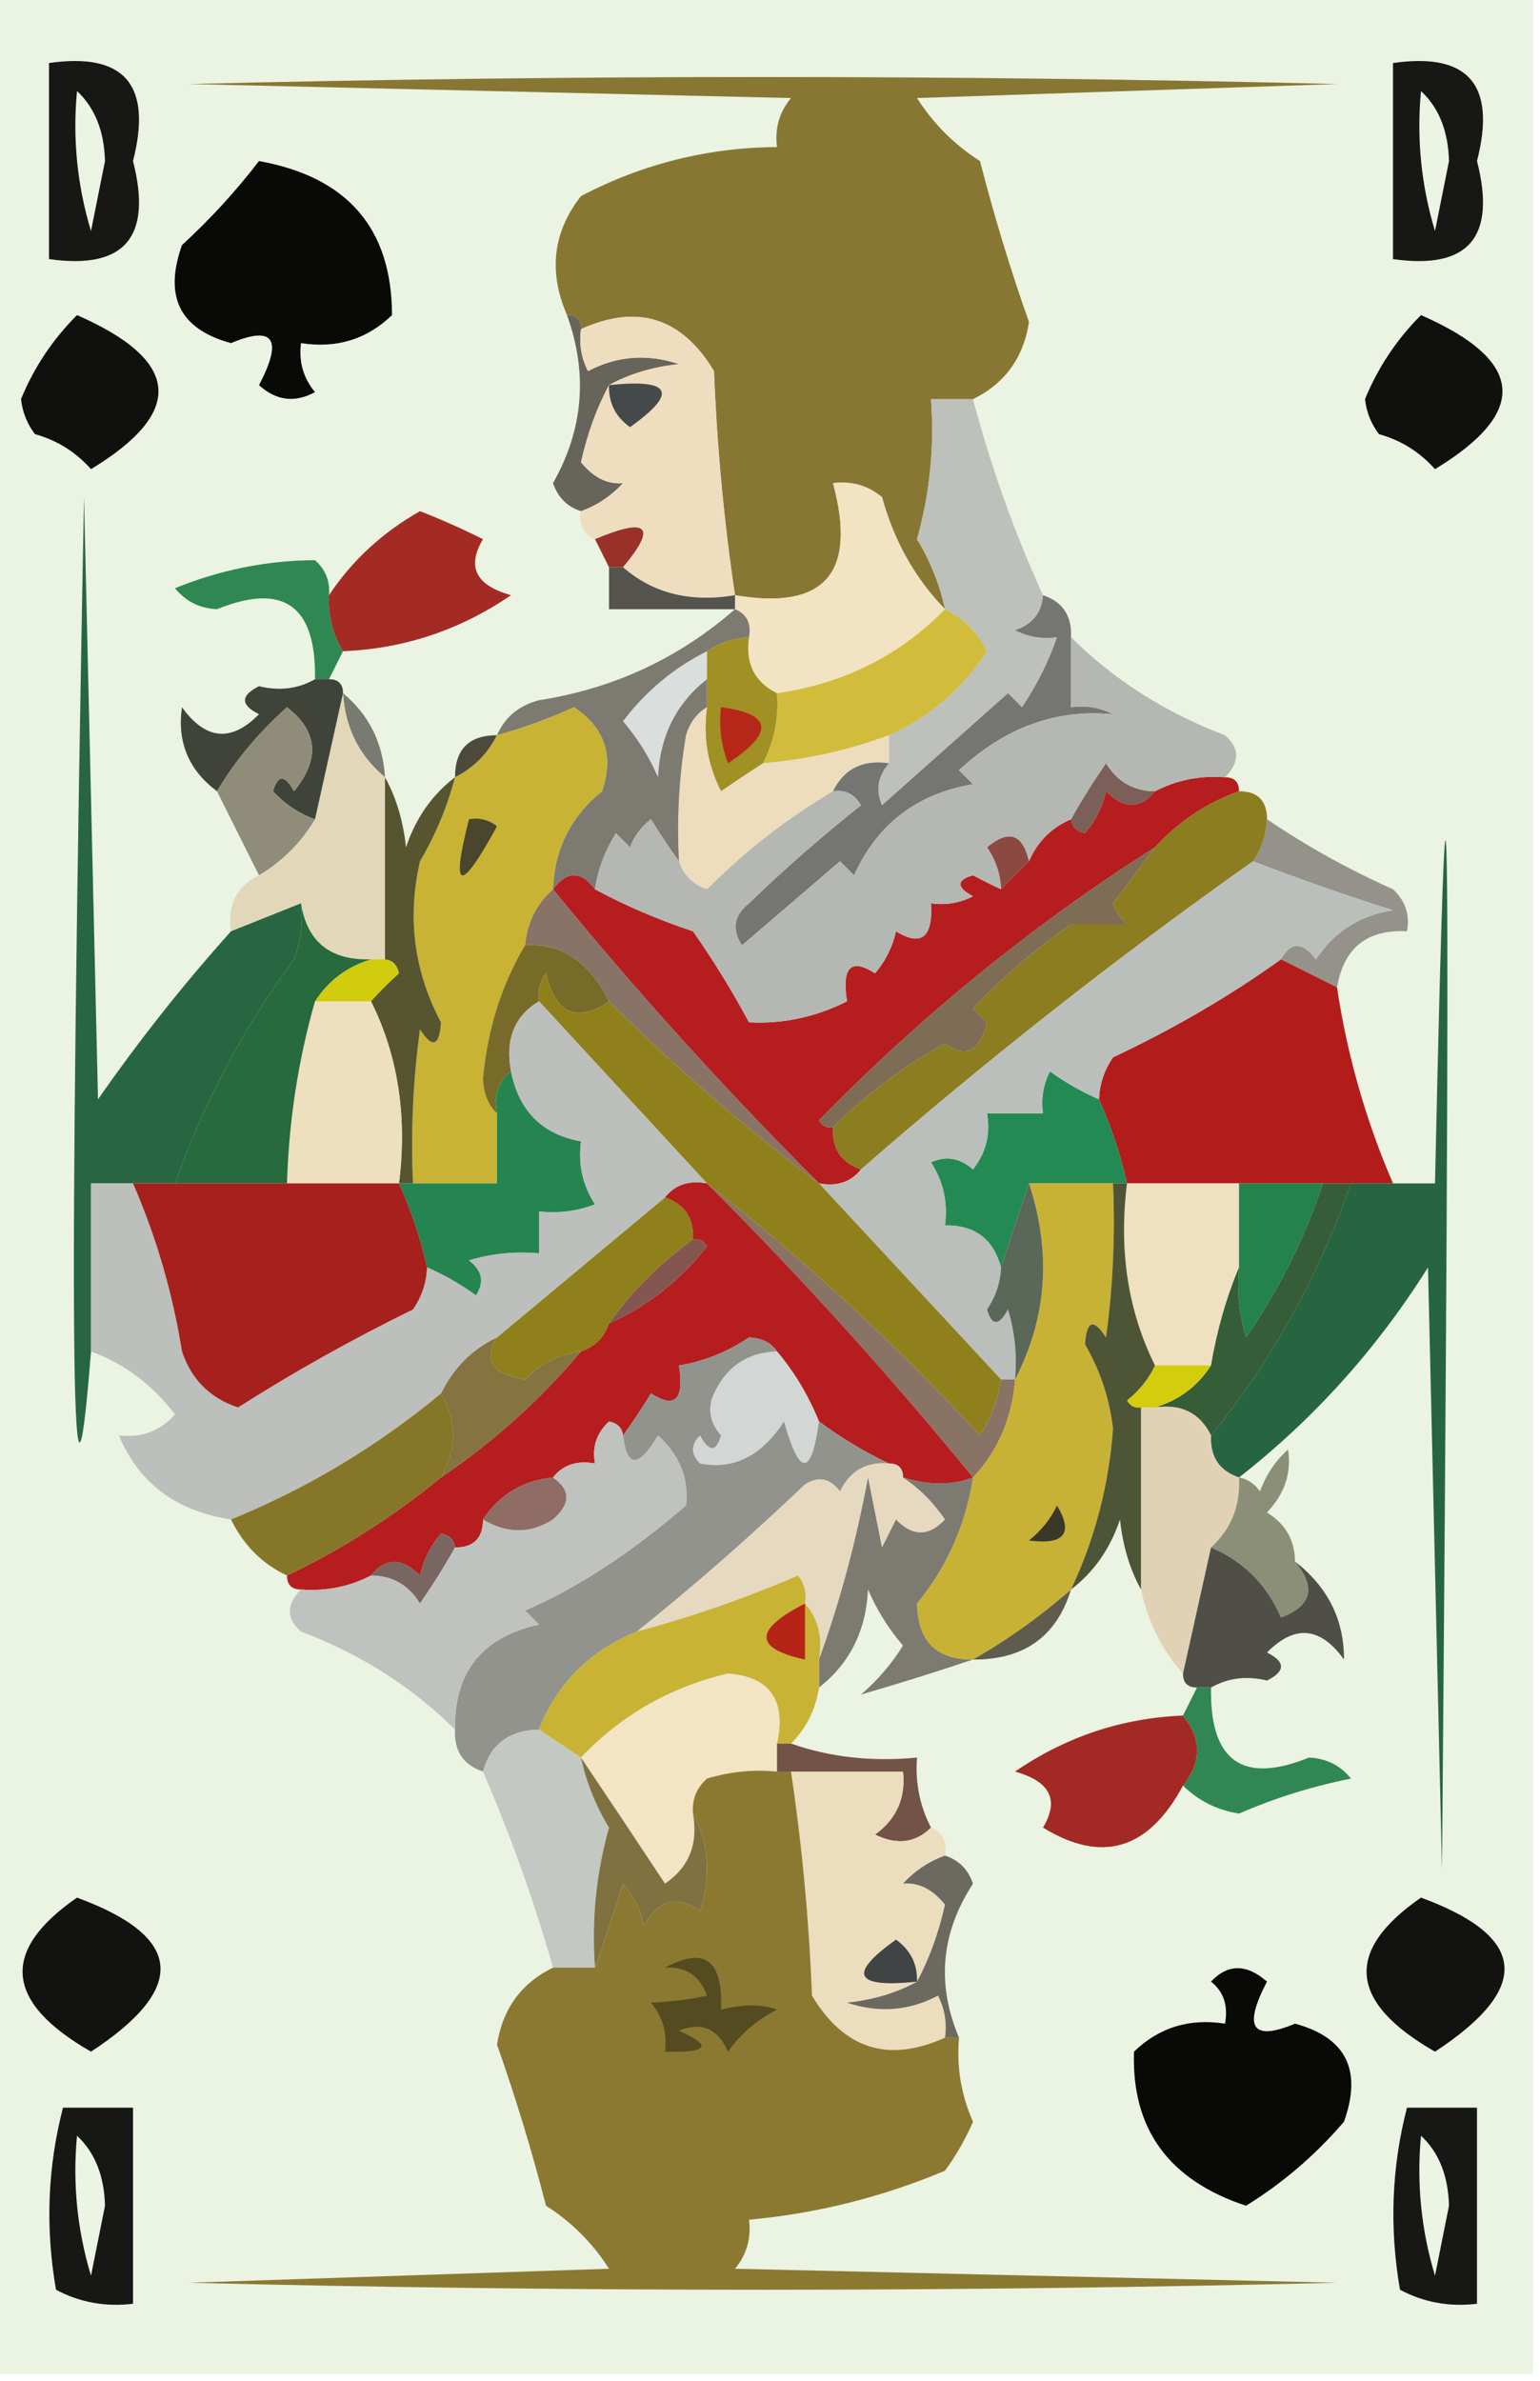 <?xml version="1.0" encoding="UTF-8"?>
<!DOCTYPE svg PUBLIC "-//W3C//DTD SVG 1.1//EN" "http://www.w3.org/Graphics/SVG/1.1/DTD/svg11.dtd">
<svg xmlns="http://www.w3.org/2000/svg" version="1.1" width="110px" height="170px" style="shape-rendering:geometricPrecision; text-rendering:geometricPrecision; image-rendering:optimizeQuality; fill-rule:evenodd; clip-rule:evenodd" xmlns:xlink="http://www.w3.org/1999/xlink">
<g><path style="opacity:1" fill="#ebf3e2" d="M -0.5,-0.5 C 36.167,-0.5 72.833,-0.5 109.5,-0.5C 109.5,56.167 109.5,112.833 109.5,169.5C 72.833,169.5 36.167,169.5 -0.5,169.5C -0.5,112.833 -0.5,56.167 -0.5,-0.5 Z"/></g>
<g><path style="opacity:1" fill="#171715" d="M 3.5,4.5 C 8.894,3.728 10.894,6.062 9.5,11.5C 10.894,16.938 8.894,19.272 3.5,18.5C 3.5,13.833 3.5,9.167 3.5,4.5 Z"/></g>
<g><path style="opacity:1" fill="#171715" d="M 99.5,4.5 C 104.894,3.728 106.894,6.062 105.5,11.5C 106.894,16.938 104.894,19.272 99.5,18.5C 99.5,13.833 99.5,9.167 99.5,4.5 Z"/></g>
<g><path style="opacity:1" fill="#ecf4e4" d="M 5.5,6.5 C 6.777,7.694 7.444,9.36 7.5,11.5C 7.167,13.167 6.833,14.833 6.5,16.5C 5.513,13.232 5.18,9.898 5.5,6.5 Z"/></g>
<g><path style="opacity:1" fill="#ecf4e4" d="M 101.5,6.5 C 102.777,7.694 103.444,9.36 103.5,11.5C 103.167,13.167 102.833,14.833 102.5,16.5C 101.513,13.232 101.18,9.898 101.5,6.5 Z"/></g>
<g><path style="opacity:1" fill="#090908" d="M 18.5,11.5 C 24.823,12.644 27.99,16.311 28,22.5C 26.211,24.229 24.044,24.896 21.5,24.5C 21.33,25.822 21.663,26.989 22.5,28C 21.056,28.78 19.723,28.614 18.5,27.5C 20.225,24.217 19.558,23.217 16.5,24.5C 12.853,23.514 11.686,21.181 13,17.5C 15.011,15.656 16.845,13.656 18.5,11.5 Z"/></g>
<g><path style="opacity:1" fill="#887732" d="M 69.5,28.5 C 68.5,28.5 67.5,28.5 66.5,28.5C 66.751,31.909 66.417,35.242 65.5,38.5C 66.457,40.075 67.123,41.742 67.5,43.5C 65.36,41.3 63.86,38.633 63,35.5C 61.989,34.663 60.822,34.33 59.5,34.5C 61.238,40.927 58.905,43.594 52.5,42.5C 51.715,37.248 51.215,31.915 51,26.5C 48.703,22.676 45.536,21.676 41.5,23.5C 41.5,22.833 41.167,22.5 40.5,22.5C 39.159,19.396 39.493,16.562 41.5,14C 45.896,11.7 50.562,10.534 55.5,10.5C 55.33,9.178 55.663,8.011 56.5,7C 42.167,6.667 27.833,6.333 13.5,6C 40.833,5.333 68.167,5.333 95.5,6C 85.5,6.333 75.5,6.667 65.5,7C 66.667,8.833 68.167,10.333 70,11.5C 71.01,15.427 72.177,19.261 73.5,23C 73.099,25.56 71.766,27.393 69.5,28.5 Z"/></g>
<g><path style="opacity:1" fill="#10100f" d="M 5.5,22.5 C 12.908,25.745 13.241,29.412 6.5,33.5C 5.41,32.273 4.076,31.44 2.5,31C 1.941,30.275 1.608,29.442 1.5,28.5C 2.432,26.235 3.765,24.235 5.5,22.5 Z"/></g>
<g><path style="opacity:1" fill="#10100f" d="M 101.5,22.5 C 108.908,25.745 109.241,29.412 102.5,33.5C 101.41,32.273 100.076,31.44 98.5,31C 97.942,30.275 97.608,29.442 97.5,28.5C 98.432,26.235 99.765,24.235 101.5,22.5 Z"/></g>
<g><path style="opacity:1" fill="#67645c" d="M 40.5,22.5 C 41.167,22.5 41.5,22.833 41.5,23.5C 41.35,24.552 41.517,25.552 42,26.5C 44.064,25.409 46.23,25.242 48.5,26C 46.618,26.198 44.952,26.698 43.5,27.5C 42.62,29.137 41.954,30.97 41.5,33C 42.384,34.098 43.384,34.598 44.5,34.5C 43.643,35.425 42.643,36.092 41.5,36.5C 40.522,36.189 39.855,35.522 39.5,34.5C 41.672,30.667 42.006,26.667 40.5,22.5 Z"/></g>
<g><path style="opacity:1" fill="#eedebf" d="M 52.5,42.5 C 49.302,43.036 46.635,42.369 44.5,40.5C 46.953,37.575 46.287,36.908 42.5,38.5C 41.662,38.158 41.328,37.492 41.5,36.5C 42.643,36.092 43.643,35.425 44.5,34.5C 43.384,34.598 42.384,34.098 41.5,33C 41.954,30.97 42.62,29.137 43.5,27.5C 44.952,26.698 46.618,26.198 48.5,26C 46.23,25.242 44.064,25.409 42,26.5C 41.517,25.552 41.35,24.552 41.5,23.5C 45.536,21.676 48.703,22.676 51,26.5C 51.215,31.915 51.715,37.248 52.5,42.5 Z"/></g>
<g><path style="opacity:1" fill="#464949" d="M 43.5,27.5 C 47.97,27.03 48.47,28.03 45,30.5C 43.961,29.756 43.461,28.756 43.5,27.5 Z"/></g>
<g><path style="opacity:1" fill="#f2e3c2" d="M 67.5,43.5 C 64.265,46.814 60.265,48.814 55.5,49.5C 53.896,48.713 53.229,47.38 53.5,45.5C 53.672,44.508 53.338,43.842 52.5,43.5C 52.5,43.167 52.5,42.833 52.5,42.5C 58.905,43.594 61.238,40.927 59.5,34.5C 60.822,34.33 61.989,34.663 63,35.5C 63.86,38.633 65.36,41.3 67.5,43.5 Z"/></g>
<g><path style="opacity:1" fill="#bdc0bb" d="M 69.5,28.5 C 70.773,33.319 72.439,37.985 74.5,42.5C 74.423,43.75 73.756,44.583 72.5,45C 73.448,45.483 74.448,45.65 75.5,45.5C 74.925,47.203 74.091,48.869 73,50.5C 72.667,50.167 72.333,49.833 72,49.5C 69,52.167 66,54.833 63,57.5C 62.53,56.423 62.697,55.423 63.5,54.5C 63.5,53.833 63.5,53.167 63.5,52.5C 66.401,51.209 68.734,49.209 70.5,46.5C 69.812,45.145 68.812,44.145 67.5,43.5C 67.123,41.742 66.457,40.075 65.5,38.5C 66.417,35.242 66.751,31.909 66.5,28.5C 67.5,28.5 68.5,28.5 69.5,28.5 Z"/></g>
<g><path style="opacity:1" fill="#993129" d="M 44.5,40.5 C 44.167,40.5 43.833,40.5 43.5,40.5C 43.167,39.833 42.833,39.167 42.5,38.5C 46.287,36.908 46.953,37.575 44.5,40.5 Z"/></g>
<g><path style="opacity:1" fill="#2f8852" d="M 23.5,42.5 C 23.433,43.959 23.766,45.292 24.5,46.5C 24.167,47.167 23.833,47.833 23.5,48.5C 23.167,48.5 22.833,48.5 22.5,48.5C 22.589,43.242 20.255,41.575 15.5,43.5C 14.263,43.444 13.263,42.944 12.5,42C 15.77,40.679 19.103,40.013 22.5,40C 23.252,40.671 23.586,41.504 23.5,42.5 Z"/></g>
<g><path style="opacity:1" fill="#a32b24" d="M 24.5,46.5 C 23.766,45.292 23.433,43.959 23.5,42.5C 25.143,40.027 27.31,38.027 30,36.5C 31.509,37.09 33.01,37.756 34.5,38.5C 33.318,40.467 33.985,41.8 36.5,42.5C 32.861,44.99 28.861,46.323 24.5,46.5 Z"/></g>
<g><path style="opacity:1" fill="#55544e" d="M 43.5,40.5 C 43.833,40.5 44.167,40.5 44.5,40.5C 46.635,42.369 49.302,43.036 52.5,42.5C 52.5,42.833 52.5,43.167 52.5,43.5C 49.5,43.5 46.5,43.5 43.5,43.5C 43.5,42.5 43.5,41.5 43.5,40.5 Z"/></g>
<g><path style="opacity:1" fill="#dadedd" d="M 50.5,46.5 C 50.5,47.167 50.5,47.833 50.5,48.5C 48.306,50.221 47.139,52.555 47,55.5C 46.364,54.034 45.531,52.7 44.5,51.5C 46.122,49.359 48.122,47.692 50.5,46.5 Z"/></g>
<g><path style="opacity:1" fill="#a19023" d="M 53.5,45.5 C 53.229,47.38 53.896,48.713 55.5,49.5C 55.634,51.291 55.301,52.958 54.5,54.5C 53.518,55.141 52.518,55.807 51.5,56.5C 50.534,54.604 50.201,52.604 50.5,50.5C 50.5,49.833 50.5,49.167 50.5,48.5C 50.5,47.833 50.5,47.167 50.5,46.5C 51.391,45.89 52.391,45.557 53.5,45.5 Z"/></g>
<g><path style="opacity:1" fill="#d2bc3c" d="M 67.5,43.5 C 68.812,44.145 69.812,45.145 70.5,46.5C 68.734,49.209 66.401,51.209 63.5,52.5C 60.598,53.578 57.598,54.244 54.5,54.5C 55.301,52.958 55.634,51.291 55.5,49.5C 60.265,48.814 64.265,46.814 67.5,43.5 Z"/></g>
<g><path style="opacity:1" fill="#797a71" d="M 24.5,49.5 C 26.346,51.03 27.346,53.03 27.5,55.5C 25.654,53.97 24.654,51.97 24.5,49.5 Z"/></g>
<g><path style="opacity:1" fill="#e3d7ba" d="M 24.5,49.5 C 24.654,51.97 25.654,53.97 27.5,55.5C 27.5,59.833 27.5,64.167 27.5,68.5C 27.167,68.5 26.833,68.5 26.5,68.5C 23.6,68.592 21.933,67.259 21.5,64.5C 19.833,65.167 18.167,65.833 16.5,66.5C 16.229,64.62 16.896,63.287 18.5,62.5C 20.167,61.5 21.5,60.167 22.5,58.5C 23.167,55.5 23.833,52.5 24.5,49.5 Z"/></g>
<g><path style="opacity:1" fill="#edddbd" d="M 50.5,50.5 C 50.201,52.604 50.534,54.604 51.5,56.5C 52.518,55.807 53.518,55.141 54.5,54.5C 57.598,54.244 60.598,53.578 63.5,52.5C 63.5,53.167 63.5,53.833 63.5,54.5C 61.62,54.229 60.287,54.896 59.5,56.5C 56.233,58.427 53.233,60.761 50.5,63.5C 49.478,63.145 48.811,62.478 48.5,61.5C 48.335,58.482 48.502,55.482 49,52.5C 49.278,51.584 49.778,50.917 50.5,50.5 Z"/></g>
<g><path style="opacity:1" fill="#b62719" d="M 51.5,50.5 C 55.157,50.974 55.324,52.307 52,54.5C 51.51,53.207 51.343,51.873 51.5,50.5 Z"/></g>
<g><path style="opacity:1" fill="#3f433a" d="M 22.5,48.5 C 22.833,48.5 23.167,48.5 23.5,48.5C 24.167,48.5 24.5,48.833 24.5,49.5C 23.833,52.5 23.167,55.5 22.5,58.5C 21.357,58.092 20.357,57.425 19.5,56.5C 19.846,55.304 20.346,55.304 21,56.5C 22.877,54.209 22.71,52.209 20.5,50.5C 18.469,52.31 16.802,54.31 15.5,56.5C 13.471,54.979 12.638,52.979 13,50.5C 14.688,52.848 16.522,53.015 18.5,51C 17.167,50.333 17.167,49.667 18.5,49C 19.959,49.355 21.293,49.189 22.5,48.5 Z"/></g>
<g><path style="opacity:1" fill="#4c4a3c" d="M 35.5,52.5 C 34.833,53.833 33.833,54.833 32.5,55.5C 32.5,53.5 33.5,52.5 35.5,52.5 Z"/></g>
<g><path style="opacity:1" fill="#7c5f58" d="M 82.5,56.5 C 81.458,57.791 80.292,57.791 79,56.5C 78.751,57.624 78.251,58.624 77.5,59.5C 76.893,59.376 76.56,59.043 76.5,58.5C 77.232,57.192 78.066,55.858 79,54.5C 79.816,55.823 80.983,56.489 82.5,56.5 Z"/></g>
<g><path style="opacity:1" fill="#b61d1e" d="M 87.5,55.5 C 88.167,55.5 88.5,55.833 88.5,56.5C 86.19,57.325 84.19,58.658 82.5,60.5C 73.814,66.006 65.814,72.506 58.5,80C 58.728,80.399 59.062,80.565 59.5,80.5C 59.427,82.027 60.094,83.027 61.5,83.5C 60.791,84.404 59.791,84.737 58.5,84.5C 51.775,77.779 45.441,70.779 39.5,63.5C 40.5,62.167 41.5,62.167 42.5,63.5C 44.693,64.68 47.026,65.68 49.5,66.5C 50.959,68.583 52.292,70.75 53.5,73C 55.936,73.124 58.269,72.624 60.5,71.5C 60.119,69.058 60.786,68.391 62.5,69.5C 63.251,68.624 63.751,67.624 64,66.5C 65.813,67.609 66.646,66.942 66.5,64.5C 67.552,64.65 68.552,64.483 69.5,64C 68.304,63.346 68.304,62.846 69.5,62.5C 70.183,62.863 70.85,63.196 71.5,63.5C 72.167,62.833 72.833,62.167 73.5,61.5C 74.1,60.1 75.1,59.1 76.5,58.5C 76.56,59.043 76.893,59.376 77.5,59.5C 78.251,58.624 78.751,57.624 79,56.5C 80.292,57.791 81.458,57.791 82.5,56.5C 84.042,55.699 85.709,55.366 87.5,55.5 Z"/></g>
<g><path style="opacity:1" fill="#8f8d7a" d="M 22.5,58.5 C 21.5,60.167 20.167,61.5 18.5,62.5C 17.5,60.5 16.5,58.5 15.5,56.5C 16.802,54.31 18.469,52.31 20.5,50.5C 22.71,52.209 22.877,54.209 21,56.5C 20.346,55.304 19.846,55.304 19.5,56.5C 20.357,57.425 21.357,58.092 22.5,58.5 Z"/></g>
<g><path style="opacity:1" fill="#757672" d="M 74.5,42.5 C 75.906,42.973 76.573,43.973 76.5,45.5C 76.5,47.167 76.5,48.833 76.5,50.5C 77.552,50.35 78.552,50.517 79.5,51C 75.436,50.613 71.769,51.946 68.5,55C 68.833,55.333 69.167,55.667 69.5,56C 65.5,56.669 62.667,58.836 61,62.5C 60.667,62.167 60.333,61.833 60,61.5C 57.667,63.5 55.333,65.5 53,67.5C 52.251,66.365 52.417,65.365 53.5,64.5C 56.049,62.041 58.715,59.707 61.5,57.5C 61.043,56.703 60.376,56.369 59.5,56.5C 60.287,54.896 61.62,54.229 63.5,54.5C 62.697,55.423 62.53,56.423 63,57.5C 66,54.833 69,52.167 72,49.5C 72.333,49.833 72.667,50.167 73,50.5C 74.091,48.869 74.925,47.203 75.5,45.5C 74.448,45.65 73.448,45.483 72.5,45C 73.756,44.583 74.423,43.75 74.5,42.5 Z"/></g>
<g><path style="opacity:1" fill="#7d7a72" d="M 52.5,43.5 C 53.338,43.842 53.672,44.508 53.5,45.5C 52.391,45.557 51.391,45.89 50.5,46.5C 48.122,47.692 46.122,49.359 44.5,51.5C 45.531,52.7 46.364,54.034 47,55.5C 47.139,52.555 48.306,50.221 50.5,48.5C 50.5,49.167 50.5,49.833 50.5,50.5C 49.778,50.917 49.278,51.584 49,52.5C 48.502,55.482 48.335,58.482 48.5,61.5C 47.842,60.602 47.176,59.602 46.5,58.5C 45.808,59.025 45.308,59.692 45,60.5C 44.667,60.167 44.333,59.833 44,59.5C 43.209,60.745 42.709,62.078 42.5,63.5C 41.5,62.167 40.5,62.167 39.5,63.5C 39.595,60.642 40.762,58.309 43,56.5C 43.867,53.962 43.2,51.962 41,50.5C 39.2,51.319 37.366,51.986 35.5,52.5C 36.058,51.21 37.058,50.377 38.5,50C 43.816,49.174 48.483,47.008 52.5,43.5 Z"/></g>
<g><path style="opacity:1" fill="#8c4942" d="M 73.5,61.5 C 72.833,62.167 72.167,62.833 71.5,63.5C 71.461,62.417 71.127,61.417 70.5,60.5C 72.052,59.202 73.052,59.535 73.5,61.5 Z"/></g>
<g><path style="opacity:1" fill="#897367" d="M 39.5,63.5 C 45.441,70.779 51.775,77.779 58.5,84.5C 53.174,80.504 48.174,76.171 43.5,71.5C 42.079,68.657 40.079,67.324 37.5,67.5C 37.66,65.847 38.326,64.514 39.5,63.5 Z"/></g>
<g><path style="opacity:1" fill="#8c7d20" d="M 88.5,56.5 C 89.833,56.5 90.5,57.167 90.5,58.5C 90.443,59.609 90.11,60.609 89.5,61.5C 79.804,68.351 70.47,75.684 61.5,83.5C 60.094,83.027 59.427,82.027 59.5,80.5C 61.865,78.14 64.532,76.14 67.5,74.5C 68.965,75.609 69.965,75.109 70.5,73C 70.167,72.667 69.833,72.333 69.5,72C 71.607,69.773 73.94,67.773 76.5,66C 77.833,66 79.167,66 80.5,66C 80.043,65.586 79.709,65.086 79.5,64.5C 80.524,63.148 81.524,61.815 82.5,60.5C 84.19,58.658 86.19,57.325 88.5,56.5 Z"/></g>
<g><path style="opacity:1" fill="#c8b335" d="M 39.5,63.5 C 38.326,64.514 37.66,65.847 37.5,67.5C 35.822,70.325 34.822,73.491 34.5,77C 34.528,78.07 34.861,78.903 35.5,79.5C 35.5,81.167 35.5,82.833 35.5,84.5C 33.5,84.5 31.5,84.5 29.5,84.5C 29.335,80.818 29.501,77.152 30,73.5C 30.889,74.888 31.389,74.722 31.5,73C 29.576,69.374 29.076,65.54 30,61.5C 31.122,59.593 31.955,57.593 32.5,55.5C 33.833,54.833 34.833,53.833 35.5,52.5C 37.366,51.986 39.2,51.319 41,50.5C 43.2,51.962 43.867,53.962 43,56.5C 40.762,58.309 39.595,60.642 39.5,63.5 Z"/></g>
<g><path style="opacity:1" fill="#4a452d" d="M 33.5,58.5 C 34.239,58.369 34.906,58.536 35.5,59C 32.852,63.833 32.185,63.666 33.5,58.5 Z"/></g>
<g><path style="opacity:1" fill="#b5b7b3" d="M 76.5,45.5 C 79.557,48.544 83.223,50.877 87.5,52.5C 88.562,53.425 88.562,54.425 87.5,55.5C 85.709,55.366 84.042,55.699 82.5,56.5C 80.983,56.489 79.816,55.823 79,54.5C 78.066,55.858 77.232,57.192 76.5,58.5C 75.1,59.1 74.1,60.1 73.5,61.5C 73.052,59.535 72.052,59.202 70.5,60.5C 71.127,61.417 71.461,62.417 71.5,63.5C 70.85,63.196 70.183,62.863 69.5,62.5C 68.304,62.846 68.304,63.346 69.5,64C 68.552,64.483 67.552,64.65 66.5,64.5C 66.646,66.942 65.813,67.609 64,66.5C 63.751,67.624 63.251,68.624 62.5,69.5C 60.786,68.391 60.119,69.058 60.5,71.5C 58.269,72.624 55.936,73.124 53.5,73C 52.292,70.75 50.959,68.583 49.5,66.5C 47.026,65.68 44.693,64.68 42.5,63.5C 42.709,62.078 43.209,60.745 44,59.5C 44.333,59.833 44.667,60.167 45,60.5C 45.308,59.692 45.808,59.025 46.5,58.5C 47.176,59.602 47.842,60.602 48.5,61.5C 48.811,62.478 49.478,63.145 50.5,63.5C 53.233,60.761 56.233,58.427 59.5,56.5C 60.376,56.369 61.043,56.703 61.5,57.5C 58.715,59.707 56.049,62.041 53.5,64.5C 52.417,65.365 52.251,66.365 53,67.5C 55.333,65.5 57.667,63.5 60,61.5C 60.333,61.833 60.667,62.167 61,62.5C 62.667,58.836 65.5,56.669 69.5,56C 69.167,55.667 68.833,55.333 68.5,55C 71.769,51.946 75.436,50.613 79.5,51C 78.552,50.517 77.552,50.35 76.5,50.5C 76.5,48.833 76.5,47.167 76.5,45.5 Z"/></g>
<g><path style="opacity:1" fill="#276640" d="M 16.5,66.5 C 18.167,65.833 19.833,65.167 21.5,64.5C 21.657,65.873 21.49,67.207 21,68.5C 17.378,73.412 14.544,78.745 12.5,84.5C 11.5,84.5 10.5,84.5 9.5,84.5C 8.5,84.5 7.5,84.5 6.5,84.5C 6.5,88.5 6.5,92.5 6.5,96.5C 5.059,114.802 4.892,94.469 6,35.5C 6.333,49.833 6.667,64.167 7,78.5C 9.934,74.288 13.101,70.288 16.5,66.5 Z"/></g>
<g><path style="opacity:1" fill="#7e6d54" d="M 82.5,60.5 C 81.524,61.815 80.524,63.148 79.5,64.5C 79.709,65.086 80.043,65.586 80.5,66C 79.167,66 77.833,66 76.5,66C 73.94,67.773 71.607,69.773 69.5,72C 69.833,72.333 70.167,72.667 70.5,73C 69.965,75.109 68.965,75.609 67.5,74.5C 64.532,76.14 61.865,78.14 59.5,80.5C 59.062,80.565 58.728,80.399 58.5,80C 65.814,72.506 73.814,66.006 82.5,60.5 Z"/></g>
<g><path style="opacity:1" fill="#786b2a" d="M 43.5,71.5 C 41.198,73.077 39.698,72.411 39,69.5C 38.536,70.094 38.369,70.761 38.5,71.5C 36.744,72.552 36.077,74.219 36.5,76.5C 35.596,77.209 35.263,78.209 35.5,79.5C 34.861,78.903 34.528,78.07 34.5,77C 34.822,73.491 35.822,70.325 37.5,67.5C 40.079,67.324 42.079,68.657 43.5,71.5 Z"/></g>
<g><path style="opacity:1" fill="#94928a" d="M 90.5,58.5 C 93.312,60.408 96.312,62.075 99.5,63.5C 100.386,64.325 100.719,65.325 100.5,66.5C 97.656,66.343 95.989,67.676 95.5,70.5C 94.167,69.833 92.833,69.167 91.5,68.5C 92.189,67.226 93.023,67.226 94,68.5C 95.319,66.513 97.152,65.346 99.5,65C 96.106,63.925 92.772,62.758 89.5,61.5C 90.11,60.609 90.443,59.609 90.5,58.5 Z"/></g>
<g><path style="opacity:1" fill="#d2cc0f" d="M 26.5,68.5 C 26.833,68.5 27.167,68.5 27.5,68.5C 28.043,68.56 28.376,68.893 28.5,69.5C 27.757,70.182 27.091,70.849 26.5,71.5C 25.167,71.5 23.833,71.5 22.5,71.5C 23.448,70.022 24.781,69.022 26.5,68.5 Z"/></g>
<g><path style="opacity:1" fill="#575530" d="M 27.5,55.5 C 28.302,56.952 28.802,58.618 29,60.5C 29.697,58.416 30.864,56.749 32.5,55.5C 31.955,57.593 31.122,59.593 30,61.5C 29.076,65.54 29.576,69.374 31.5,73C 31.389,74.722 30.889,74.888 30,73.5C 29.501,77.152 29.335,80.818 29.5,84.5C 29.167,84.5 28.833,84.5 28.5,84.5C 29.097,79.706 28.43,75.373 26.5,71.5C 27.091,70.849 27.757,70.182 28.5,69.5C 28.376,68.893 28.043,68.56 27.5,68.5C 27.5,64.167 27.5,59.833 27.5,55.5 Z"/></g>
<g><path style="opacity:1" fill="#eedfbf" d="M 22.5,71.5 C 23.833,71.5 25.167,71.5 26.5,71.5C 28.43,75.373 29.097,79.706 28.5,84.5C 25.833,84.5 23.167,84.5 20.5,84.5C 20.631,80.048 21.298,75.714 22.5,71.5 Z"/></g>
<g><path style="opacity:1" fill="#276a3e" d="M 21.5,64.5 C 21.933,67.259 23.6,68.592 26.5,68.5C 24.781,69.022 23.448,70.022 22.5,71.5C 21.298,75.714 20.631,80.048 20.5,84.5C 17.833,84.5 15.167,84.5 12.5,84.5C 14.544,78.745 17.378,73.412 21,68.5C 21.49,67.207 21.657,65.873 21.5,64.5 Z"/></g>
<g><path style="opacity:1" fill="#b21d1c" d="M 91.5,68.5 C 92.833,69.167 94.167,69.833 95.5,70.5C 96.228,75.348 97.561,80.015 99.5,84.5C 98.5,84.5 97.5,84.5 96.5,84.5C 95.833,84.5 95.167,84.5 94.5,84.5C 92.5,84.5 90.5,84.5 88.5,84.5C 85.833,84.5 83.167,84.5 80.5,84.5C 80.029,82.421 79.363,80.421 78.5,78.5C 78.539,77.417 78.873,76.417 79.5,75.5C 83.851,73.451 87.851,71.118 91.5,68.5 Z"/></g>
<g><path style="opacity:1" fill="#248a53" d="M 78.5,78.5 C 79.363,80.421 80.029,82.421 80.5,84.5C 80.167,84.5 79.833,84.5 79.5,84.5C 77.5,84.5 75.5,84.5 73.5,84.5C 72.833,86.5 72.167,88.5 71.5,90.5C 70.952,88.468 69.619,87.468 67.5,87.5C 67.713,85.856 67.38,84.356 66.5,83C 67.549,82.508 68.549,82.674 69.5,83.5C 70.429,82.311 70.762,80.978 70.5,79.5C 71.833,79.5 73.167,79.5 74.5,79.5C 74.35,78.448 74.517,77.448 75,76.5C 76.113,77.305 77.279,77.972 78.5,78.5 Z"/></g>
<g><path style="opacity:1" fill="#258550" d="M 36.5,76.5 C 37.069,79.335 38.736,81.001 41.5,81.5C 41.286,83.144 41.62,84.644 42.5,86C 41.207,86.49 39.873,86.657 38.5,86.5C 38.5,87.5 38.5,88.5 38.5,89.5C 36.801,89.34 35.134,89.507 33.5,90C 34.451,90.718 34.617,91.551 34,92.5C 32.887,91.695 31.721,91.028 30.5,90.5C 30.029,88.421 29.363,86.421 28.5,84.5C 28.833,84.5 29.167,84.5 29.5,84.5C 31.5,84.5 33.5,84.5 35.5,84.5C 35.5,82.833 35.5,81.167 35.5,79.5C 35.263,78.209 35.596,77.209 36.5,76.5 Z"/></g>
<g><path style="opacity:1" fill="#bbbfbc" d="M 89.5,61.5 C 92.772,62.758 96.106,63.925 99.5,65C 97.152,65.346 95.319,66.513 94,68.5C 93.023,67.226 92.189,67.226 91.5,68.5C 87.851,71.118 83.851,73.451 79.5,75.5C 78.873,76.417 78.539,77.417 78.5,78.5C 77.279,77.972 76.113,77.305 75,76.5C 74.517,77.448 74.35,78.448 74.5,79.5C 73.167,79.5 71.833,79.5 70.5,79.5C 70.762,80.978 70.429,82.311 69.5,83.5C 68.549,82.674 67.549,82.508 66.5,83C 67.38,84.356 67.713,85.856 67.5,87.5C 69.619,87.468 70.952,88.468 71.5,90.5C 71.461,91.583 71.127,92.583 70.5,93.5C 70.846,94.696 71.346,94.696 72,93.5C 72.493,95.134 72.66,96.801 72.5,98.5C 72.167,98.5 71.833,98.5 71.5,98.5C 67.195,93.859 62.861,89.193 58.5,84.5C 59.791,84.737 60.791,84.404 61.5,83.5C 70.47,75.684 79.804,68.351 89.5,61.5 Z"/></g>
<g><path style="opacity:1" fill="#8f801c" d="M 43.5,71.5 C 48.174,76.171 53.174,80.504 58.5,84.5C 62.861,89.193 67.195,93.859 71.5,98.5C 71.291,99.922 70.791,101.255 70,102.5C 63.962,95.961 57.462,89.961 50.5,84.5C 46.472,80.141 42.472,75.807 38.5,71.5C 38.369,70.761 38.536,70.094 39,69.5C 39.698,72.411 41.198,73.077 43.5,71.5 Z"/></g>
<g><path style="opacity:1" fill="#c8b236" d="M 73.5,84.5 C 75.5,84.5 77.5,84.5 79.5,84.5C 79.665,88.182 79.499,91.848 79,95.5C 78.111,94.112 77.611,94.278 77.5,96C 78.578,97.844 79.245,99.844 79.5,102C 79.208,106.038 78.208,109.872 76.5,113.5C 74.305,115.424 71.972,117.091 69.5,118.5C 66.879,118.523 65.545,117.189 65.5,114.5C 67.638,111.888 68.972,108.888 69.5,105.5C 71.293,103.574 72.293,101.241 72.5,98.5C 74.786,94.103 75.12,89.436 73.5,84.5 Z"/></g>
<g><path style="opacity:1" fill="#efe0c0" d="M 80.5,84.5 C 83.167,84.5 85.833,84.5 88.5,84.5C 88.5,86.5 88.5,88.5 88.5,90.5C 87.593,92.657 86.927,94.99 86.5,97.5C 85.167,97.5 83.833,97.5 82.5,97.5C 80.57,93.627 79.903,89.294 80.5,84.5 Z"/></g>
<g><path style="opacity:1" fill="#24824d" d="M 88.5,84.5 C 90.5,84.5 92.5,84.5 94.5,84.5C 93.207,88.419 91.374,92.085 89,95.5C 88.507,93.866 88.34,92.199 88.5,90.5C 88.5,88.5 88.5,86.5 88.5,84.5 Z"/></g>
<g><path style="opacity:1" fill="#266540" d="M 88.5,105.5 C 87.094,105.027 86.427,104.027 86.5,102.5C 90.844,97.153 94.177,91.153 96.5,84.5C 97.5,84.5 98.5,84.5 99.5,84.5C 100.5,84.5 101.5,84.5 102.5,84.5C 103.481,39.875 103.648,56.208 103,133.5C 102.667,119.167 102.333,104.833 102,90.5C 98.346,96.318 93.846,101.318 88.5,105.5 Z"/></g>
<g><path style="opacity:1" fill="#897364" d="M 50.5,84.5 C 57.462,89.961 63.962,95.961 70,102.5C 70.791,101.255 71.291,99.922 71.5,98.5C 71.833,98.5 72.167,98.5 72.5,98.5C 72.293,101.241 71.293,103.574 69.5,105.5C 63.559,98.221 57.225,91.221 50.5,84.5 Z"/></g>
<g><path style="opacity:1" fill="#90801b" d="M 47.5,85.5 C 48.906,85.973 49.573,86.973 49.5,88.5C 47.167,90.167 45.167,92.167 43.5,94.5C 43.167,95.5 42.5,96.167 41.5,96.5C 39.956,96.703 38.622,97.37 37.5,98.5C 35.129,98.108 34.462,97.108 35.5,95.5C 39.5,92.167 43.5,88.833 47.5,85.5 Z"/></g>
<g><path style="opacity:1" fill="#b61d1e" d="M 47.5,85.5 C 48.209,84.596 49.209,84.263 50.5,84.5C 57.225,91.221 63.559,98.221 69.5,105.5C 68.027,106.071 66.36,106.071 64.5,105.5C 64.5,104.833 64.167,104.5 63.5,104.5C 61.78,103.692 60.113,102.692 58.5,101.5C 57.737,99.632 56.737,97.965 55.5,96.5C 55.083,95.876 54.416,95.543 53.5,95.5C 51.944,96.547 50.277,97.214 48.5,97.5C 48.881,99.942 48.214,100.609 46.5,99.5C 45.824,100.602 45.158,101.602 44.5,102.5C 44.44,101.957 44.107,101.624 43.5,101.5C 42.614,102.325 42.281,103.325 42.5,104.5C 41.209,104.263 40.209,104.596 39.5,105.5C 37.336,105.721 35.67,106.721 34.5,108.5C 34.5,109.833 33.833,110.5 32.5,110.5C 32.44,109.957 32.107,109.624 31.5,109.5C 30.749,110.376 30.249,111.376 30,112.5C 28.708,111.209 27.542,111.209 26.5,112.5C 24.958,113.301 23.291,113.634 21.5,113.5C 20.833,113.5 20.5,113.167 20.5,112.5C 24.363,110.668 28.03,108.335 31.5,105.5C 35.252,102.959 38.585,99.959 41.5,96.5C 42.5,96.167 43.167,95.5 43.5,94.5C 46.225,93.287 48.559,91.454 50.5,89C 50.272,88.601 49.938,88.435 49.5,88.5C 49.573,86.973 48.906,85.973 47.5,85.5 Z"/></g>
<g><path style="opacity:1" fill="#835750" d="M 49.5,88.5 C 49.938,88.435 50.272,88.601 50.5,89C 48.559,91.454 46.225,93.287 43.5,94.5C 45.167,92.167 47.167,90.167 49.5,88.5 Z"/></g>
<g><path style="opacity:1" fill="#5b6759" d="M 73.5,84.5 C 75.12,89.436 74.786,94.103 72.5,98.5C 72.66,96.801 72.493,95.134 72,93.5C 71.346,94.696 70.846,94.696 70.5,93.5C 71.127,92.583 71.461,91.583 71.5,90.5C 72.167,88.5 72.833,86.5 73.5,84.5 Z"/></g>
<g><path style="opacity:1" fill="#345d38" d="M 94.5,84.5 C 95.167,84.5 95.833,84.5 96.5,84.5C 94.177,91.153 90.844,97.153 86.5,102.5C 85.713,100.896 84.38,100.229 82.5,100.5C 84.219,99.978 85.552,98.978 86.5,97.5C 86.927,94.99 87.593,92.657 88.5,90.5C 88.34,92.199 88.507,93.866 89,95.5C 91.374,92.085 93.207,88.419 94.5,84.5 Z"/></g>
<g><path style="opacity:1" fill="#85743f" d="M 35.5,95.5 C 34.462,97.108 35.129,98.108 37.5,98.5C 38.622,97.37 39.956,96.703 41.5,96.5C 38.585,99.959 35.252,102.959 31.5,105.5C 32.641,103.451 32.641,101.451 31.5,99.5C 32.402,97.659 33.736,96.326 35.5,95.5 Z"/></g>
<g><path style="opacity:1" fill="#d3cd0e" d="M 82.5,97.5 C 83.833,97.5 85.167,97.5 86.5,97.5C 85.552,98.978 84.219,99.978 82.5,100.5C 82.167,100.5 81.833,100.5 81.5,100.5C 81.062,100.565 80.728,100.399 80.5,100C 81.38,99.292 82.047,98.458 82.5,97.5 Z"/></g>
<g><path style="opacity:1" fill="#d2d6d4" d="M 55.5,96.5 C 56.737,97.965 57.737,99.632 58.5,101.5C 57.947,105.456 57.114,105.456 56,101.5C 54.399,103.972 52.399,104.972 50,104.5C 49.333,103.833 49.333,103.167 50,102.5C 50.654,103.696 51.154,103.696 51.5,102.5C 50.674,101.549 50.508,100.549 51,99.5C 51.908,97.561 53.408,96.561 55.5,96.5 Z"/></g>
<g><path style="opacity:1" fill="#e1d2b6" d="M 81.5,100.5 C 81.833,100.5 82.167,100.5 82.5,100.5C 84.38,100.229 85.713,100.896 86.5,102.5C 86.427,104.027 87.094,105.027 88.5,105.5C 88.609,107.514 87.942,109.18 86.5,110.5C 85.833,113.5 85.167,116.5 84.5,119.5C 82.993,117.819 81.993,115.819 81.5,113.5C 81.5,109.167 81.5,104.833 81.5,100.5 Z"/></g>
<g><path style="opacity:1" fill="#bcbfbb" d="M 38.5,71.5 C 42.472,75.807 46.472,80.141 50.5,84.5C 49.209,84.263 48.209,84.596 47.5,85.5C 43.5,88.833 39.5,92.167 35.5,95.5C 33.736,96.326 32.402,97.659 31.5,99.5C 26.97,103.266 21.97,106.266 16.5,108.5C 12.575,107.9 9.908,105.9 8.5,102.5C 10.103,102.688 11.437,102.188 12.5,101C 10.886,98.873 8.886,97.373 6.5,96.5C 6.5,92.5 6.5,88.5 6.5,84.5C 7.5,84.5 8.5,84.5 9.5,84.5C 11.164,88.329 12.331,92.329 13,96.5C 13.667,98.5 15,99.833 17,100.5C 20.988,97.964 25.154,95.63 29.5,93.5C 30.127,92.583 30.461,91.583 30.5,90.5C 31.721,91.028 32.887,91.695 34,92.5C 34.617,91.551 34.451,90.718 33.5,90C 35.134,89.507 36.801,89.34 38.5,89.5C 38.5,88.5 38.5,87.5 38.5,86.5C 39.873,86.657 41.207,86.49 42.5,86C 41.62,84.644 41.286,83.144 41.5,81.5C 38.736,81.001 37.069,79.335 36.5,76.5C 36.077,74.219 36.744,72.552 38.5,71.5 Z"/></g>
<g><path style="opacity:1" fill="#a6201d" d="M 9.5,84.5 C 10.5,84.5 11.5,84.5 12.5,84.5C 15.167,84.5 17.833,84.5 20.5,84.5C 23.167,84.5 25.833,84.5 28.5,84.5C 29.363,86.421 30.029,88.421 30.5,90.5C 30.461,91.583 30.127,92.583 29.5,93.5C 25.154,95.63 20.988,97.964 17,100.5C 15,99.833 13.667,98.5 13,96.5C 12.331,92.329 11.164,88.329 9.5,84.5 Z"/></g>
<g><path style="opacity:1" fill="#93938d" d="M 55.5,96.5 C 53.408,96.561 51.908,97.561 51,99.5C 50.508,100.549 50.674,101.549 51.5,102.5C 51.154,103.696 50.654,103.696 50,102.5C 49.333,103.167 49.333,103.833 50,104.5C 52.399,104.972 54.399,103.972 56,101.5C 57.114,105.456 57.947,105.456 58.5,101.5C 60.113,102.692 61.78,103.692 63.5,104.5C 61.876,104.36 60.71,105.027 60,106.5C 59.282,105.549 58.449,105.383 57.5,106C 53.533,109.773 49.533,113.273 45.5,116.5C 42.145,117.855 39.811,120.189 38.5,123.5C 36.368,123.554 35.035,124.554 34.5,126.5C 33.094,126.027 32.427,125.027 32.5,123.5C 32.429,119.399 34.429,116.899 38.5,116C 38.167,115.667 37.833,115.333 37.5,115C 41.198,113.416 45.031,110.916 49,107.5C 49.215,105.58 48.548,103.914 47,102.5C 45.608,104.842 44.775,104.842 44.5,102.5C 45.158,101.602 45.824,100.602 46.5,99.5C 48.214,100.609 48.881,99.942 48.5,97.5C 50.277,97.214 51.944,96.547 53.5,95.5C 54.416,95.543 55.083,95.876 55.5,96.5 Z"/></g>
<g><path style="opacity:1" fill="#e6d9bf" d="M 63.5,104.5 C 64.167,104.5 64.5,104.833 64.5,105.5C 65.66,106.265 66.66,107.265 67.5,108.5C 66.349,109.731 65.183,109.731 64,108.5C 63.667,109.167 63.333,109.833 63,110.5C 62.667,108.833 62.333,107.167 62,105.5C 61.161,110.048 59.995,114.381 58.5,118.5C 58.768,116.901 58.434,115.568 57.5,114.5C 57.631,113.761 57.464,113.094 57,112.5C 53.315,114.096 49.481,115.429 45.5,116.5C 49.533,113.273 53.533,109.773 57.5,106C 58.449,105.383 59.282,105.549 60,106.5C 60.71,105.027 61.876,104.36 63.5,104.5 Z"/></g>
<g><path style="opacity:1" fill="#4e5536" d="M 79.5,84.5 C 79.833,84.5 80.167,84.5 80.5,84.5C 79.903,89.294 80.57,93.627 82.5,97.5C 82.047,98.458 81.38,99.292 80.5,100C 80.728,100.399 81.062,100.565 81.5,100.5C 81.5,104.833 81.5,109.167 81.5,113.5C 80.698,112.048 80.198,110.382 80,108.5C 79.303,110.584 78.136,112.251 76.5,113.5C 78.208,109.872 79.208,106.038 79.5,102C 79.245,99.844 78.578,97.844 77.5,96C 77.611,94.278 78.111,94.112 79,95.5C 79.499,91.848 79.665,88.182 79.5,84.5 Z"/></g>
<g><path style="opacity:1" fill="#867627" d="M 31.5,99.5 C 32.641,101.451 32.641,103.451 31.5,105.5C 28.03,108.335 24.363,110.668 20.5,112.5C 18.736,111.674 17.402,110.341 16.5,108.5C 21.97,106.266 26.97,103.266 31.5,99.5 Z"/></g>
<g><path style="opacity:1" fill="#8f6d64" d="M 39.5,105.5 C 40.776,106.386 40.776,107.386 39.5,108.5C 37.872,109.535 36.205,109.535 34.5,108.5C 35.67,106.721 37.336,105.721 39.5,105.5 Z"/></g>
<g><path style="opacity:1" fill="#7d7a72" d="M 64.5,105.5 C 66.36,106.071 68.027,106.071 69.5,105.5C 68.972,108.888 67.638,111.888 65.5,114.5C 65.545,117.189 66.879,118.523 69.5,118.5C 66.812,119.4 64.145,120.233 61.5,121C 62.687,119.981 63.687,118.814 64.5,117.5C 63.469,116.3 62.636,114.966 62,113.5C 61.861,116.445 60.694,118.779 58.5,120.5C 58.5,119.833 58.5,119.167 58.5,118.5C 59.995,114.381 61.161,110.048 62,105.5C 62.333,107.167 62.667,108.833 63,110.5C 63.333,109.833 63.667,109.167 64,108.5C 65.183,109.731 66.349,109.731 67.5,108.5C 66.66,107.265 65.66,106.265 64.5,105.5 Z"/></g>
<g><path style="opacity:1" fill="#3a3829" d="M 75.5,107.5 C 76.688,109.496 76.021,110.329 73.5,110C 74.38,109.292 75.047,108.458 75.5,107.5 Z"/></g>
<g><path style="opacity:1" fill="#8b8f78" d="M 92.5,111.5 C 94.034,113.342 93.7,114.675 91.5,115.5C 90.478,113.145 88.812,111.478 86.5,110.5C 87.942,109.18 88.609,107.514 88.5,105.5C 89.117,105.611 89.617,105.944 90,106.5C 90.419,105.328 91.085,104.328 92,103.5C 92.265,105.163 91.765,106.663 90.5,108C 91.823,108.816 92.489,109.983 92.5,111.5 Z"/></g>
<g><path style="opacity:1" fill="#7a6660" d="M 32.5,110.5 C 31.768,111.808 30.934,113.142 30,114.5C 29.184,113.177 28.017,112.511 26.5,112.5C 27.542,111.209 28.708,111.209 30,112.5C 30.249,111.376 30.749,110.376 31.5,109.5C 32.107,109.624 32.44,109.957 32.5,110.5 Z"/></g>
<g><path style="opacity:1" fill="#bfc2bf" d="M 44.5,102.5 C 44.775,104.842 45.608,104.842 47,102.5C 48.548,103.914 49.215,105.58 49,107.5C 45.031,110.916 41.198,113.416 37.5,115C 37.833,115.333 38.167,115.667 38.5,116C 34.429,116.899 32.429,119.399 32.5,123.5C 29.443,120.456 25.777,118.123 21.5,116.5C 20.438,115.575 20.438,114.575 21.5,113.5C 23.291,113.634 24.958,113.301 26.5,112.5C 28.017,112.511 29.184,113.177 30,114.5C 30.934,113.142 31.768,111.808 32.5,110.5C 33.833,110.5 34.5,109.833 34.5,108.5C 36.205,109.535 37.872,109.535 39.5,108.5C 40.776,107.386 40.776,106.386 39.5,105.5C 40.209,104.596 41.209,104.263 42.5,104.5C 42.281,103.325 42.614,102.325 43.5,101.5C 44.107,101.624 44.44,101.957 44.5,102.5 Z"/></g>
<g><path style="opacity:1" fill="#c8b335" d="M 57.5,114.5 C 58.434,115.568 58.768,116.901 58.5,118.5C 58.5,119.167 58.5,119.833 58.5,120.5C 58.267,122.062 57.6,123.395 56.5,124.5C 56.167,124.5 55.833,124.5 55.5,124.5C 56.17,121.41 55.003,119.743 52,119.5C 47.861,120.481 44.361,122.481 41.5,125.5C 40.5,124.833 39.5,124.167 38.5,123.5C 39.811,120.189 42.145,117.855 45.5,116.5C 49.481,115.429 53.315,114.096 57,112.5C 57.464,113.094 57.631,113.761 57.5,114.5 Z"/></g>
<g><path style="opacity:1" fill="#b52416" d="M 57.5,114.5 C 57.5,115.833 57.5,117.167 57.5,118.5C 53.835,117.707 53.835,116.374 57.5,114.5 Z"/></g>
<g><path style="opacity:1" fill="#5f5c4e" d="M 76.5,113.5 C 75.473,116.858 73.14,118.525 69.5,118.5C 71.972,117.091 74.305,115.424 76.5,113.5 Z"/></g>
<g><path style="opacity:1" fill="#4f4f47" d="M 86.5,110.5 C 88.812,111.478 90.478,113.145 91.5,115.5C 93.7,114.675 94.034,113.342 92.5,111.5C 94.842,113.317 96.009,115.65 96,118.5C 94.312,116.152 92.478,115.985 90.5,118C 91.833,118.667 91.833,119.333 90.5,120C 89.041,119.645 87.707,119.811 86.5,120.5C 86.167,120.5 85.833,120.5 85.5,120.5C 84.833,120.5 84.5,120.167 84.5,119.5C 85.167,116.5 85.833,113.5 86.5,110.5 Z"/></g>
<g><path style="opacity:1" fill="#f3e4c3" d="M 55.5,124.5 C 55.5,125.167 55.5,125.833 55.5,126.5C 53.801,126.34 52.134,126.506 50.5,127C 49.748,127.671 49.414,128.504 49.5,129.5C 49.884,131.665 49.217,133.332 47.5,134.5C 45.497,131.467 43.497,128.467 41.5,125.5C 44.361,122.481 47.861,120.481 52,119.5C 55.003,119.743 56.17,121.41 55.5,124.5 Z"/></g>
<g><path style="opacity:1" fill="#318753" d="M 85.5,120.5 C 85.833,120.5 86.167,120.5 86.5,120.5C 86.411,125.758 88.745,127.425 93.5,125.5C 94.737,125.556 95.737,126.056 96.5,127C 93.737,127.55 91.07,128.383 88.5,129.5C 86.927,129.248 85.594,128.582 84.5,127.5C 85.833,125.833 85.833,124.167 84.5,122.5C 84.833,121.833 85.167,121.167 85.5,120.5 Z"/></g>
<g><path style="opacity:1" fill="#735247" d="M 55.5,124.5 C 55.833,124.5 56.167,124.5 56.5,124.5C 59.287,125.477 62.287,125.81 65.5,125.5C 65.366,127.292 65.699,128.958 66.5,130.5C 65.399,131.598 64.066,131.765 62.5,131C 64.037,129.89 64.704,128.39 64.5,126.5C 61.833,126.5 59.167,126.5 56.5,126.5C 56.167,126.5 55.833,126.5 55.5,126.5C 55.5,125.833 55.5,125.167 55.5,124.5 Z"/></g>
<g><path style="opacity:1" fill="#edddbf" d="M 56.5,126.5 C 59.167,126.5 61.833,126.5 64.5,126.5C 64.704,128.39 64.037,129.89 62.5,131C 64.066,131.765 65.399,131.598 66.5,130.5C 67.338,130.842 67.672,131.508 67.5,132.5C 66.357,132.908 65.357,133.575 64.5,134.5C 65.616,134.402 66.616,134.902 67.5,136C 67.046,138.03 66.38,139.863 65.5,141.5C 64.048,142.302 62.382,142.802 60.5,143C 62.77,143.758 64.936,143.591 67,142.5C 67.483,143.448 67.65,144.448 67.5,145.5C 63.464,147.324 60.297,146.324 58,142.5C 57.785,137.085 57.285,131.752 56.5,126.5 Z"/></g>
<g><path style="opacity:1" fill="#c3c8c3" d="M 38.5,123.5 C 39.5,124.167 40.5,124.833 41.5,125.5C 41.877,127.258 42.544,128.925 43.5,130.5C 42.583,133.758 42.249,137.091 42.5,140.5C 41.5,140.5 40.5,140.5 39.5,140.5C 38.14,135.727 36.473,131.061 34.5,126.5C 35.035,124.554 36.368,123.554 38.5,123.5 Z"/></g>
<g><path style="opacity:1" fill="#a32a24" d="M 84.5,122.5 C 85.833,124.167 85.833,125.833 84.5,127.5C 82.041,132.088 78.708,133.088 74.5,130.5C 75.682,128.533 75.015,127.2 72.5,126.5C 76.139,124.01 80.139,122.677 84.5,122.5 Z"/></g>
<g><path style="opacity:1" fill="#807141" d="M 41.5,125.5 C 43.497,128.467 45.497,131.467 47.5,134.5C 49.217,133.332 49.884,131.665 49.5,129.5C 50.629,131.628 50.796,133.961 50,136.5C 48.413,135.273 47.079,135.606 46,137.5C 45.751,136.376 45.251,135.376 44.5,134.5C 43.831,136.631 43.165,138.631 42.5,140.5C 42.249,137.091 42.583,133.758 43.5,130.5C 42.544,128.925 41.877,127.258 41.5,125.5 Z"/></g>
<g><path style="opacity:1" fill="#6c6961" d="M 67.5,132.5 C 68.478,132.811 69.144,133.478 69.5,134.5C 67.214,138.01 66.881,141.677 68.5,145.5C 68.167,145.5 67.833,145.5 67.5,145.5C 67.65,144.448 67.483,143.448 67,142.5C 64.936,143.591 62.77,143.758 60.5,143C 62.382,142.802 64.048,142.302 65.5,141.5C 66.38,139.863 67.046,138.03 67.5,136C 66.616,134.902 65.616,134.402 64.5,134.5C 65.357,133.575 66.357,132.908 67.5,132.5 Z"/></g>
<g><path style="opacity:1" fill="#121211" d="M 5.5,135.5 C 13.103,138.289 13.437,141.956 6.5,146.5C 0.337,142.971 0.004,139.305 5.5,135.5 Z"/></g>
<g><path style="opacity:1" fill="#121211" d="M 101.5,135.5 C 109.103,138.289 109.437,141.956 102.5,146.5C 96.337,142.971 96.004,139.305 101.5,135.5 Z"/></g>
<g><path style="opacity:1" fill="#414444" d="M 65.5,141.5 C 61.03,141.97 60.53,140.97 64,138.5C 65.039,139.244 65.539,140.244 65.5,141.5 Z"/></g>
<g><path style="opacity:1" fill="#090908" d="M 86.5,141.5 C 87.708,140.218 89.042,140.218 90.5,141.5C 88.775,144.783 89.442,145.783 92.5,144.5C 96.147,145.486 97.314,147.819 96,151.5C 93.95,153.888 91.616,155.888 89,157.5C 83.48,155.68 80.813,152.013 81,146.5C 82.789,144.771 84.956,144.104 87.5,144.5C 87.737,143.209 87.404,142.209 86.5,141.5 Z"/></g>
<g><path style="opacity:1" fill="#8b7931" d="M 55.5,126.5 C 55.833,126.5 56.167,126.5 56.5,126.5C 57.285,131.752 57.785,137.085 58,142.5C 60.297,146.324 63.464,147.324 67.5,145.5C 67.833,145.5 68.167,145.5 68.5,145.5C 68.318,147.591 68.652,149.591 69.5,151.5C 68.96,152.748 68.293,153.915 67.5,155C 63.004,156.888 58.337,158.055 53.5,158.5C 53.67,159.822 53.337,160.989 52.5,162C 66.833,162.333 81.167,162.667 95.5,163C 68.167,163.667 40.833,163.667 13.5,163C 23.5,162.667 33.5,162.333 43.5,162C 42.333,160.167 40.833,158.667 39,157.5C 37.99,153.573 36.824,149.739 35.5,146C 35.901,143.44 37.234,141.607 39.5,140.5C 40.5,140.5 41.5,140.5 42.5,140.5C 43.165,138.631 43.831,136.631 44.5,134.5C 45.251,135.376 45.751,136.376 46,137.5C 47.079,135.606 48.413,135.273 50,136.5C 50.796,133.961 50.629,131.628 49.5,129.5C 49.414,128.504 49.748,127.671 50.5,127C 52.134,126.506 53.801,126.34 55.5,126.5 Z"/></g>
<g><path style="opacity:1" fill="#554b21" d="M 47.5,140.5 C 50.33,138.965 51.663,139.965 51.5,143.5C 53.109,143.094 54.443,143.094 55.5,143.5C 54.066,144.23 52.9,145.23 52,146.5C 51.275,144.842 50.108,144.342 48.5,145C 50.932,146.087 50.598,146.587 47.5,146.5C 47.67,145.178 47.337,144.011 46.5,143C 48.085,142.915 49.418,142.749 50.5,142.5C 49.995,141.081 48.995,140.415 47.5,140.5 Z"/></g>
<g><path style="opacity:1" fill="#171715" d="M 4.5,150.5 C 6.167,150.5 7.833,150.5 9.5,150.5C 9.5,155.167 9.5,159.833 9.5,164.5C 7.533,164.739 5.699,164.406 4,163.5C 3.232,159.08 3.398,154.747 4.5,150.5 Z"/></g>
<g><path style="opacity:1" fill="#171715" d="M 100.5,150.5 C 102.167,150.5 103.833,150.5 105.5,150.5C 105.5,155.167 105.5,159.833 105.5,164.5C 103.533,164.739 101.699,164.406 100,163.5C 99.232,159.08 99.398,154.747 100.5,150.5 Z"/></g>
<g><path style="opacity:1" fill="#ecf4e4" d="M 5.5,152.5 C 6.777,153.694 7.444,155.36 7.5,157.5C 7.167,159.167 6.833,160.833 6.5,162.5C 5.513,159.232 5.18,155.898 5.5,152.5 Z"/></g>
<g><path style="opacity:1" fill="#ecf4e4" d="M 101.5,152.5 C 102.777,153.694 103.444,155.36 103.5,157.5C 103.167,159.167 102.833,160.833 102.5,162.5C 101.513,159.232 101.18,155.898 101.5,152.5 Z"/></g>
</svg>
